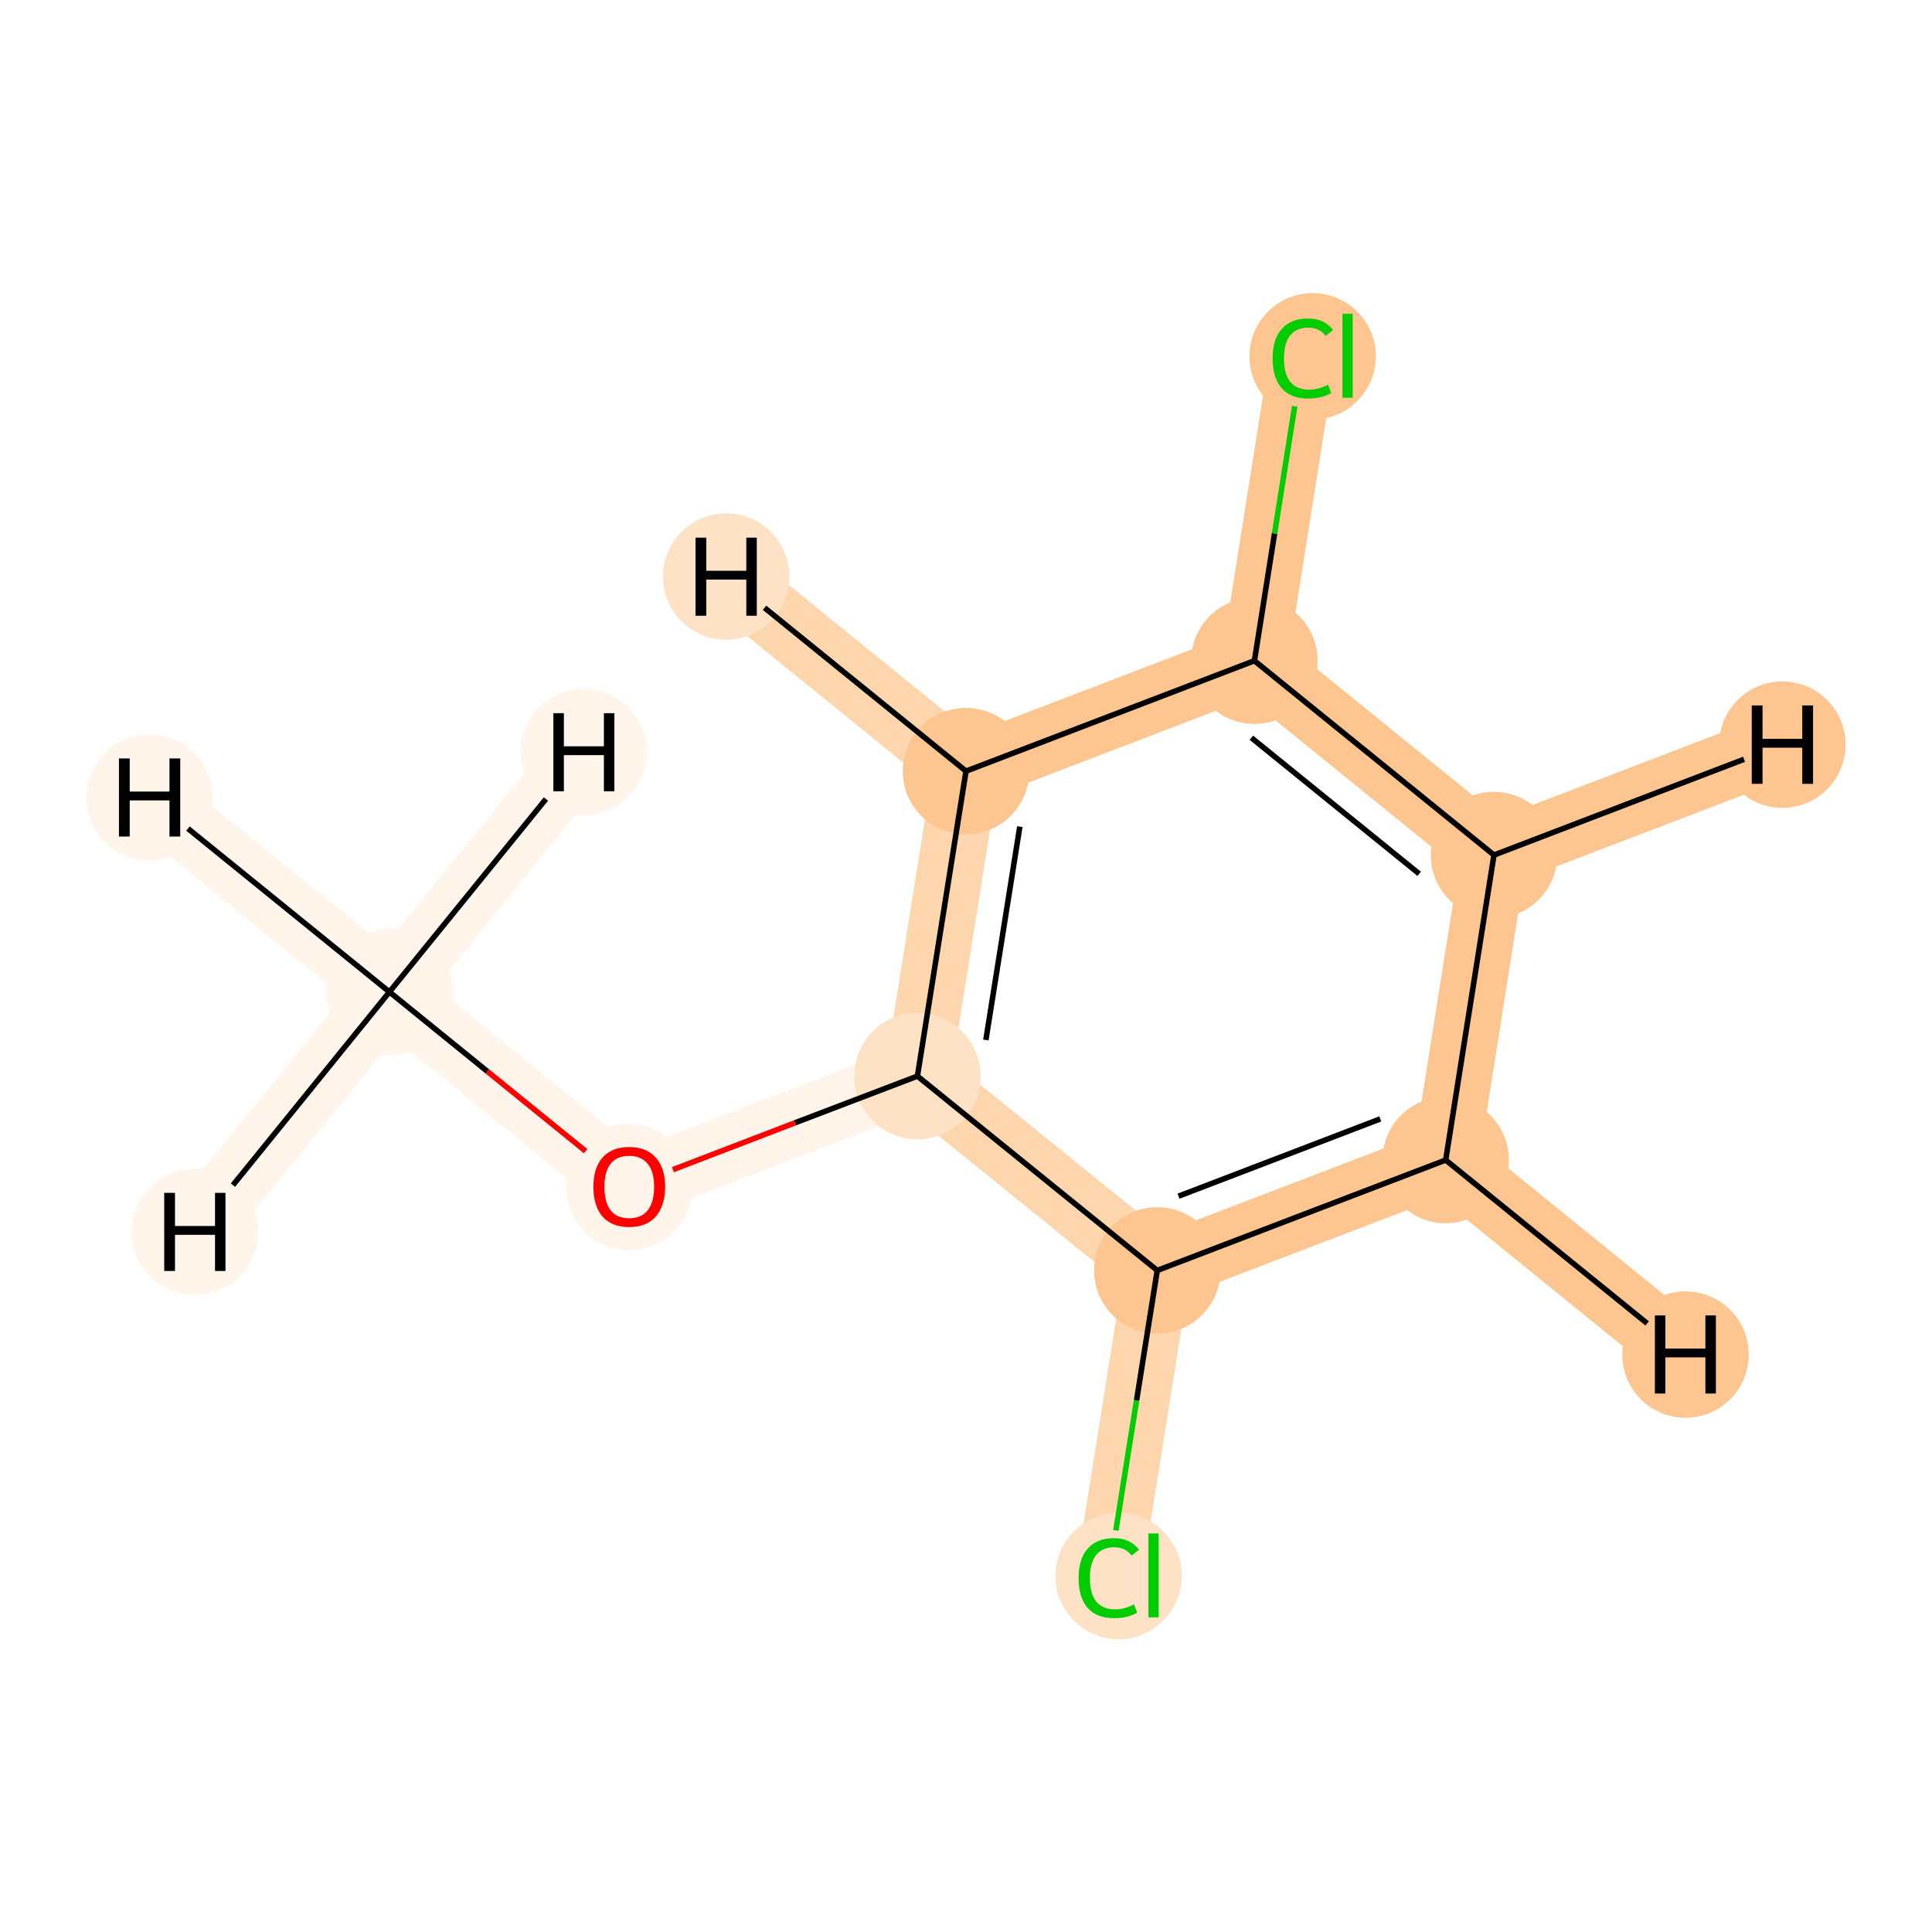<?xml version='1.0' encoding='iso-8859-1'?>
<svg version='1.1' baseProfile='full'
              xmlns='http://www.w3.org/2000/svg'
                      xmlns:rdkit='http://www.rdkit.org/xml'
                      xmlns:xlink='http://www.w3.org/1999/xlink'
                  xml:space='preserve'
width='700px' height='700px' viewBox='0 0 700 700'>
<!-- END OF HEADER -->
<rect style='opacity:1.0;fill:#FFFFFF;stroke:none' width='700.0' height='700.0' x='0.0' y='0.0'> </rect>
<path d='M 141.1,359.4 L 228.0,429.9' style='fill:none;fill-rule:evenodd;stroke:#FFF5EB;stroke-width:23.9px;stroke-linecap:butt;stroke-linejoin:miter;stroke-opacity:1' />
<path d='M 141.1,359.4 L 54.2,289.0' style='fill:none;fill-rule:evenodd;stroke:#FFF5EB;stroke-width:23.9px;stroke-linecap:butt;stroke-linejoin:miter;stroke-opacity:1' />
<path d='M 141.1,359.4 L 70.6,446.3' style='fill:none;fill-rule:evenodd;stroke:#FFF5EB;stroke-width:23.9px;stroke-linecap:butt;stroke-linejoin:miter;stroke-opacity:1' />
<path d='M 141.1,359.4 L 211.5,272.5' style='fill:none;fill-rule:evenodd;stroke:#FFF5EB;stroke-width:23.9px;stroke-linecap:butt;stroke-linejoin:miter;stroke-opacity:1' />
<path d='M 228.0,429.9 L 332.4,389.9' style='fill:none;fill-rule:evenodd;stroke:#FFF5EB;stroke-width:23.9px;stroke-linecap:butt;stroke-linejoin:miter;stroke-opacity:1' />
<path d='M 332.4,389.9 L 350.0,279.4' style='fill:none;fill-rule:evenodd;stroke:#FDD6AE;stroke-width:23.9px;stroke-linecap:butt;stroke-linejoin:miter;stroke-opacity:1' />
<path d='M 332.4,389.9 L 419.3,460.3' style='fill:none;fill-rule:evenodd;stroke:#FDD6AE;stroke-width:23.9px;stroke-linecap:butt;stroke-linejoin:miter;stroke-opacity:1' />
<path d='M 350.0,279.4 L 454.5,239.4' style='fill:none;fill-rule:evenodd;stroke:#FDC590;stroke-width:23.9px;stroke-linecap:butt;stroke-linejoin:miter;stroke-opacity:1' />
<path d='M 350.0,279.4 L 263.1,208.9' style='fill:none;fill-rule:evenodd;stroke:#FDD6AE;stroke-width:23.9px;stroke-linecap:butt;stroke-linejoin:miter;stroke-opacity:1' />
<path d='M 454.5,239.4 L 472.0,128.9' style='fill:none;fill-rule:evenodd;stroke:#FDC590;stroke-width:23.9px;stroke-linecap:butt;stroke-linejoin:miter;stroke-opacity:1' />
<path d='M 454.5,239.4 L 541.3,309.8' style='fill:none;fill-rule:evenodd;stroke:#FDC590;stroke-width:23.9px;stroke-linecap:butt;stroke-linejoin:miter;stroke-opacity:1' />
<path d='M 541.3,309.8 L 523.8,420.3' style='fill:none;fill-rule:evenodd;stroke:#FDC590;stroke-width:23.9px;stroke-linecap:butt;stroke-linejoin:miter;stroke-opacity:1' />
<path d='M 541.3,309.8 L 645.8,269.8' style='fill:none;fill-rule:evenodd;stroke:#FDC590;stroke-width:23.9px;stroke-linecap:butt;stroke-linejoin:miter;stroke-opacity:1' />
<path d='M 523.8,420.3 L 419.3,460.3' style='fill:none;fill-rule:evenodd;stroke:#FDC590;stroke-width:23.9px;stroke-linecap:butt;stroke-linejoin:miter;stroke-opacity:1' />
<path d='M 523.8,420.3 L 610.7,490.8' style='fill:none;fill-rule:evenodd;stroke:#FDC590;stroke-width:23.9px;stroke-linecap:butt;stroke-linejoin:miter;stroke-opacity:1' />
<path d='M 419.3,460.3 L 401.7,570.8' style='fill:none;fill-rule:evenodd;stroke:#FDD6AE;stroke-width:23.9px;stroke-linecap:butt;stroke-linejoin:miter;stroke-opacity:1' />
<ellipse cx='141.1' cy='359.4' rx='22.4' ry='22.4'  style='fill:#FFF5EB;fill-rule:evenodd;stroke:#FFF5EB;stroke-width:1.0px;stroke-linecap:butt;stroke-linejoin:miter;stroke-opacity:1' />
<ellipse cx='228.0' cy='430.1' rx='22.4' ry='22.4'  style='fill:#FFF5EB;fill-rule:evenodd;stroke:#FFF5EB;stroke-width:1.0px;stroke-linecap:butt;stroke-linejoin:miter;stroke-opacity:1' />
<ellipse cx='332.4' cy='389.9' rx='22.4' ry='22.4'  style='fill:#FDE2C6;fill-rule:evenodd;stroke:#FDE2C6;stroke-width:1.0px;stroke-linecap:butt;stroke-linejoin:miter;stroke-opacity:1' />
<ellipse cx='350.0' cy='279.4' rx='22.4' ry='22.4'  style='fill:#FDC590;fill-rule:evenodd;stroke:#FDC590;stroke-width:1.0px;stroke-linecap:butt;stroke-linejoin:miter;stroke-opacity:1' />
<ellipse cx='454.5' cy='239.4' rx='22.4' ry='22.4'  style='fill:#FDC590;fill-rule:evenodd;stroke:#FDC590;stroke-width:1.0px;stroke-linecap:butt;stroke-linejoin:miter;stroke-opacity:1' />
<ellipse cx='475.6' cy='129.1' rx='22.4' ry='22.4'  style='fill:#FDC590;fill-rule:evenodd;stroke:#FDC590;stroke-width:1.0px;stroke-linecap:butt;stroke-linejoin:miter;stroke-opacity:1' />
<ellipse cx='541.3' cy='309.8' rx='22.4' ry='22.4'  style='fill:#FDC590;fill-rule:evenodd;stroke:#FDC590;stroke-width:1.0px;stroke-linecap:butt;stroke-linejoin:miter;stroke-opacity:1' />
<ellipse cx='523.8' cy='420.3' rx='22.4' ry='22.4'  style='fill:#FDC590;fill-rule:evenodd;stroke:#FDC590;stroke-width:1.0px;stroke-linecap:butt;stroke-linejoin:miter;stroke-opacity:1' />
<ellipse cx='419.3' cy='460.3' rx='22.4' ry='22.4'  style='fill:#FDC590;fill-rule:evenodd;stroke:#FDC590;stroke-width:1.0px;stroke-linecap:butt;stroke-linejoin:miter;stroke-opacity:1' />
<ellipse cx='405.3' cy='571.0' rx='22.4' ry='22.4'  style='fill:#FDE2C6;fill-rule:evenodd;stroke:#FDE2C6;stroke-width:1.0px;stroke-linecap:butt;stroke-linejoin:miter;stroke-opacity:1' />
<ellipse cx='54.2' cy='289.0' rx='22.4' ry='22.4'  style='fill:#FFF5EB;fill-rule:evenodd;stroke:#FFF5EB;stroke-width:1.0px;stroke-linecap:butt;stroke-linejoin:miter;stroke-opacity:1' />
<ellipse cx='70.6' cy='446.3' rx='22.4' ry='22.4'  style='fill:#FFF5EB;fill-rule:evenodd;stroke:#FFF5EB;stroke-width:1.0px;stroke-linecap:butt;stroke-linejoin:miter;stroke-opacity:1' />
<ellipse cx='211.5' cy='272.5' rx='22.4' ry='22.4'  style='fill:#FFF5EB;fill-rule:evenodd;stroke:#FFF5EB;stroke-width:1.0px;stroke-linecap:butt;stroke-linejoin:miter;stroke-opacity:1' />
<ellipse cx='263.1' cy='208.9' rx='22.4' ry='22.4'  style='fill:#FDE2C6;fill-rule:evenodd;stroke:#FDE2C6;stroke-width:1.0px;stroke-linecap:butt;stroke-linejoin:miter;stroke-opacity:1' />
<ellipse cx='645.8' cy='269.8' rx='22.4' ry='22.4'  style='fill:#FDC590;fill-rule:evenodd;stroke:#FDC590;stroke-width:1.0px;stroke-linecap:butt;stroke-linejoin:miter;stroke-opacity:1' />
<ellipse cx='610.7' cy='490.8' rx='22.4' ry='22.4'  style='fill:#FDC590;fill-rule:evenodd;stroke:#FDC590;stroke-width:1.0px;stroke-linecap:butt;stroke-linejoin:miter;stroke-opacity:1' />
<path class='bond-0 atom-0 atom-1' d='M 141.1,359.4 L 176.6,388.2' style='fill:none;fill-rule:evenodd;stroke:#000000;stroke-width:2.0px;stroke-linecap:butt;stroke-linejoin:miter;stroke-opacity:1' />
<path class='bond-0 atom-0 atom-1' d='M 176.6,388.2 L 212.2,417.1' style='fill:none;fill-rule:evenodd;stroke:#FF0000;stroke-width:2.0px;stroke-linecap:butt;stroke-linejoin:miter;stroke-opacity:1' />
<path class='bond-10 atom-0 atom-10' d='M 141.1,359.4 L 68.1,300.2' style='fill:none;fill-rule:evenodd;stroke:#000000;stroke-width:2.0px;stroke-linecap:butt;stroke-linejoin:miter;stroke-opacity:1' />
<path class='bond-11 atom-0 atom-11' d='M 141.1,359.4 L 84.4,429.4' style='fill:none;fill-rule:evenodd;stroke:#000000;stroke-width:2.0px;stroke-linecap:butt;stroke-linejoin:miter;stroke-opacity:1' />
<path class='bond-12 atom-0 atom-12' d='M 141.1,359.4 L 197.8,289.5' style='fill:none;fill-rule:evenodd;stroke:#000000;stroke-width:2.0px;stroke-linecap:butt;stroke-linejoin:miter;stroke-opacity:1' />
<path class='bond-1 atom-1 atom-2' d='M 243.8,423.8 L 288.1,406.8' style='fill:none;fill-rule:evenodd;stroke:#FF0000;stroke-width:2.0px;stroke-linecap:butt;stroke-linejoin:miter;stroke-opacity:1' />
<path class='bond-1 atom-1 atom-2' d='M 288.1,406.8 L 332.4,389.9' style='fill:none;fill-rule:evenodd;stroke:#000000;stroke-width:2.0px;stroke-linecap:butt;stroke-linejoin:miter;stroke-opacity:1' />
<path class='bond-2 atom-2 atom-3' d='M 332.4,389.9 L 350.0,279.4' style='fill:none;fill-rule:evenodd;stroke:#000000;stroke-width:2.0px;stroke-linecap:butt;stroke-linejoin:miter;stroke-opacity:1' />
<path class='bond-2 atom-2 atom-3' d='M 357.2,376.8 L 369.5,299.5' style='fill:none;fill-rule:evenodd;stroke:#000000;stroke-width:2.0px;stroke-linecap:butt;stroke-linejoin:miter;stroke-opacity:1' />
<path class='bond-9 atom-8 atom-2' d='M 419.3,460.3 L 332.4,389.9' style='fill:none;fill-rule:evenodd;stroke:#000000;stroke-width:2.0px;stroke-linecap:butt;stroke-linejoin:miter;stroke-opacity:1' />
<path class='bond-3 atom-3 atom-4' d='M 350.0,279.4 L 454.5,239.4' style='fill:none;fill-rule:evenodd;stroke:#000000;stroke-width:2.0px;stroke-linecap:butt;stroke-linejoin:miter;stroke-opacity:1' />
<path class='bond-13 atom-3 atom-13' d='M 350.0,279.4 L 277.0,220.2' style='fill:none;fill-rule:evenodd;stroke:#000000;stroke-width:2.0px;stroke-linecap:butt;stroke-linejoin:miter;stroke-opacity:1' />
<path class='bond-4 atom-4 atom-5' d='M 454.5,239.4 L 461.8,193.3' style='fill:none;fill-rule:evenodd;stroke:#000000;stroke-width:2.0px;stroke-linecap:butt;stroke-linejoin:miter;stroke-opacity:1' />
<path class='bond-4 atom-4 atom-5' d='M 461.8,193.3 L 469.1,147.2' style='fill:none;fill-rule:evenodd;stroke:#00CC00;stroke-width:2.0px;stroke-linecap:butt;stroke-linejoin:miter;stroke-opacity:1' />
<path class='bond-5 atom-4 atom-6' d='M 454.5,239.4 L 541.3,309.8' style='fill:none;fill-rule:evenodd;stroke:#000000;stroke-width:2.0px;stroke-linecap:butt;stroke-linejoin:miter;stroke-opacity:1' />
<path class='bond-5 atom-4 atom-6' d='M 453.4,267.3 L 514.2,316.6' style='fill:none;fill-rule:evenodd;stroke:#000000;stroke-width:2.0px;stroke-linecap:butt;stroke-linejoin:miter;stroke-opacity:1' />
<path class='bond-6 atom-6 atom-7' d='M 541.3,309.8 L 523.8,420.3' style='fill:none;fill-rule:evenodd;stroke:#000000;stroke-width:2.0px;stroke-linecap:butt;stroke-linejoin:miter;stroke-opacity:1' />
<path class='bond-14 atom-6 atom-14' d='M 541.3,309.8 L 631.9,275.1' style='fill:none;fill-rule:evenodd;stroke:#000000;stroke-width:2.0px;stroke-linecap:butt;stroke-linejoin:miter;stroke-opacity:1' />
<path class='bond-7 atom-7 atom-8' d='M 523.8,420.3 L 419.3,460.3' style='fill:none;fill-rule:evenodd;stroke:#000000;stroke-width:2.0px;stroke-linecap:butt;stroke-linejoin:miter;stroke-opacity:1' />
<path class='bond-7 atom-7 atom-8' d='M 500.1,405.4 L 427.0,433.4' style='fill:none;fill-rule:evenodd;stroke:#000000;stroke-width:2.0px;stroke-linecap:butt;stroke-linejoin:miter;stroke-opacity:1' />
<path class='bond-15 atom-7 atom-15' d='M 523.8,420.3 L 596.8,479.5' style='fill:none;fill-rule:evenodd;stroke:#000000;stroke-width:2.0px;stroke-linecap:butt;stroke-linejoin:miter;stroke-opacity:1' />
<path class='bond-8 atom-8 atom-9' d='M 419.3,460.3 L 411.8,507.4' style='fill:none;fill-rule:evenodd;stroke:#000000;stroke-width:2.0px;stroke-linecap:butt;stroke-linejoin:miter;stroke-opacity:1' />
<path class='bond-8 atom-8 atom-9' d='M 411.8,507.4 L 404.3,554.5' style='fill:none;fill-rule:evenodd;stroke:#00CC00;stroke-width:2.0px;stroke-linecap:butt;stroke-linejoin:miter;stroke-opacity:1' />
<path  class='atom-1' d='M 215.0 430.0
Q 215.0 423.2, 218.3 419.4
Q 221.7 415.6, 228.0 415.6
Q 234.2 415.6, 237.6 419.4
Q 241.0 423.2, 241.0 430.0
Q 241.0 436.8, 237.6 440.8
Q 234.2 444.6, 228.0 444.6
Q 221.7 444.6, 218.3 440.8
Q 215.0 436.9, 215.0 430.0
M 228.0 441.4
Q 232.3 441.4, 234.6 438.6
Q 237.0 435.6, 237.0 430.0
Q 237.0 424.4, 234.6 421.6
Q 232.3 418.8, 228.0 418.8
Q 223.6 418.8, 221.3 421.6
Q 219.0 424.4, 219.0 430.0
Q 219.0 435.7, 221.3 438.6
Q 223.6 441.4, 228.0 441.4
' fill='#FF0000'/>
<path  class='atom-5' d='M 461.1 129.9
Q 461.1 122.8, 464.4 119.2
Q 467.7 115.4, 474.0 115.4
Q 479.8 115.4, 483.0 119.6
L 480.3 121.7
Q 478.0 118.7, 474.0 118.7
Q 469.7 118.7, 467.4 121.6
Q 465.2 124.4, 465.2 129.9
Q 465.2 135.5, 467.5 138.4
Q 469.9 141.2, 474.4 141.2
Q 477.6 141.2, 481.2 139.4
L 482.3 142.4
Q 480.8 143.3, 478.6 143.9
Q 476.4 144.4, 473.9 144.4
Q 467.7 144.4, 464.4 140.7
Q 461.1 136.9, 461.1 129.9
' fill='#00CC00'/>
<path  class='atom-5' d='M 486.4 113.7
L 490.1 113.7
L 490.1 144.1
L 486.4 144.1
L 486.4 113.7
' fill='#00CC00'/>
<path  class='atom-9' d='M 390.8 571.8
Q 390.8 564.7, 394.1 561.1
Q 397.4 557.3, 403.7 557.3
Q 409.5 557.3, 412.7 561.5
L 410.0 563.6
Q 407.7 560.6, 403.7 560.6
Q 399.4 560.6, 397.1 563.5
Q 394.9 566.3, 394.9 571.8
Q 394.9 577.4, 397.2 580.3
Q 399.6 583.1, 404.1 583.1
Q 407.3 583.1, 410.9 581.3
L 412.0 584.3
Q 410.5 585.2, 408.3 585.8
Q 406.1 586.3, 403.6 586.3
Q 397.4 586.3, 394.1 582.6
Q 390.8 578.8, 390.8 571.8
' fill='#00CC00'/>
<path  class='atom-9' d='M 416.1 555.6
L 419.8 555.6
L 419.8 586.0
L 416.1 586.0
L 416.1 555.6
' fill='#00CC00'/>
<path  class='atom-10' d='M 43.1 274.8
L 47.0 274.8
L 47.0 286.8
L 61.4 286.8
L 61.4 274.8
L 65.3 274.8
L 65.3 303.1
L 61.4 303.1
L 61.4 290.0
L 47.0 290.0
L 47.0 303.1
L 43.1 303.1
L 43.1 274.8
' fill='#000000'/>
<path  class='atom-11' d='M 59.5 432.2
L 63.4 432.2
L 63.4 444.2
L 77.9 444.2
L 77.9 432.2
L 81.7 432.2
L 81.7 460.5
L 77.9 460.5
L 77.9 447.4
L 63.4 447.4
L 63.4 460.5
L 59.5 460.5
L 59.5 432.2
' fill='#000000'/>
<path  class='atom-12' d='M 200.5 258.4
L 204.3 258.4
L 204.3 270.4
L 218.8 270.4
L 218.8 258.4
L 222.6 258.4
L 222.6 286.7
L 218.8 286.7
L 218.8 273.6
L 204.3 273.6
L 204.3 286.7
L 200.5 286.7
L 200.5 258.4
' fill='#000000'/>
<path  class='atom-13' d='M 252.0 194.8
L 255.9 194.8
L 255.9 206.8
L 270.4 206.8
L 270.4 194.8
L 274.2 194.8
L 274.2 223.1
L 270.4 223.1
L 270.4 210.0
L 255.9 210.0
L 255.9 223.1
L 252.0 223.1
L 252.0 194.8
' fill='#000000'/>
<path  class='atom-14' d='M 634.7 255.6
L 638.6 255.6
L 638.6 267.7
L 653.0 267.7
L 653.0 255.6
L 656.9 255.6
L 656.9 284.0
L 653.0 284.0
L 653.0 270.9
L 638.6 270.9
L 638.6 284.0
L 634.7 284.0
L 634.7 255.6
' fill='#000000'/>
<path  class='atom-15' d='M 599.6 476.6
L 603.4 476.6
L 603.4 488.6
L 617.9 488.6
L 617.9 476.6
L 621.7 476.6
L 621.7 504.9
L 617.9 504.9
L 617.9 491.8
L 603.4 491.8
L 603.4 504.9
L 599.6 504.9
L 599.6 476.6
' fill='#000000'/>
</svg>
